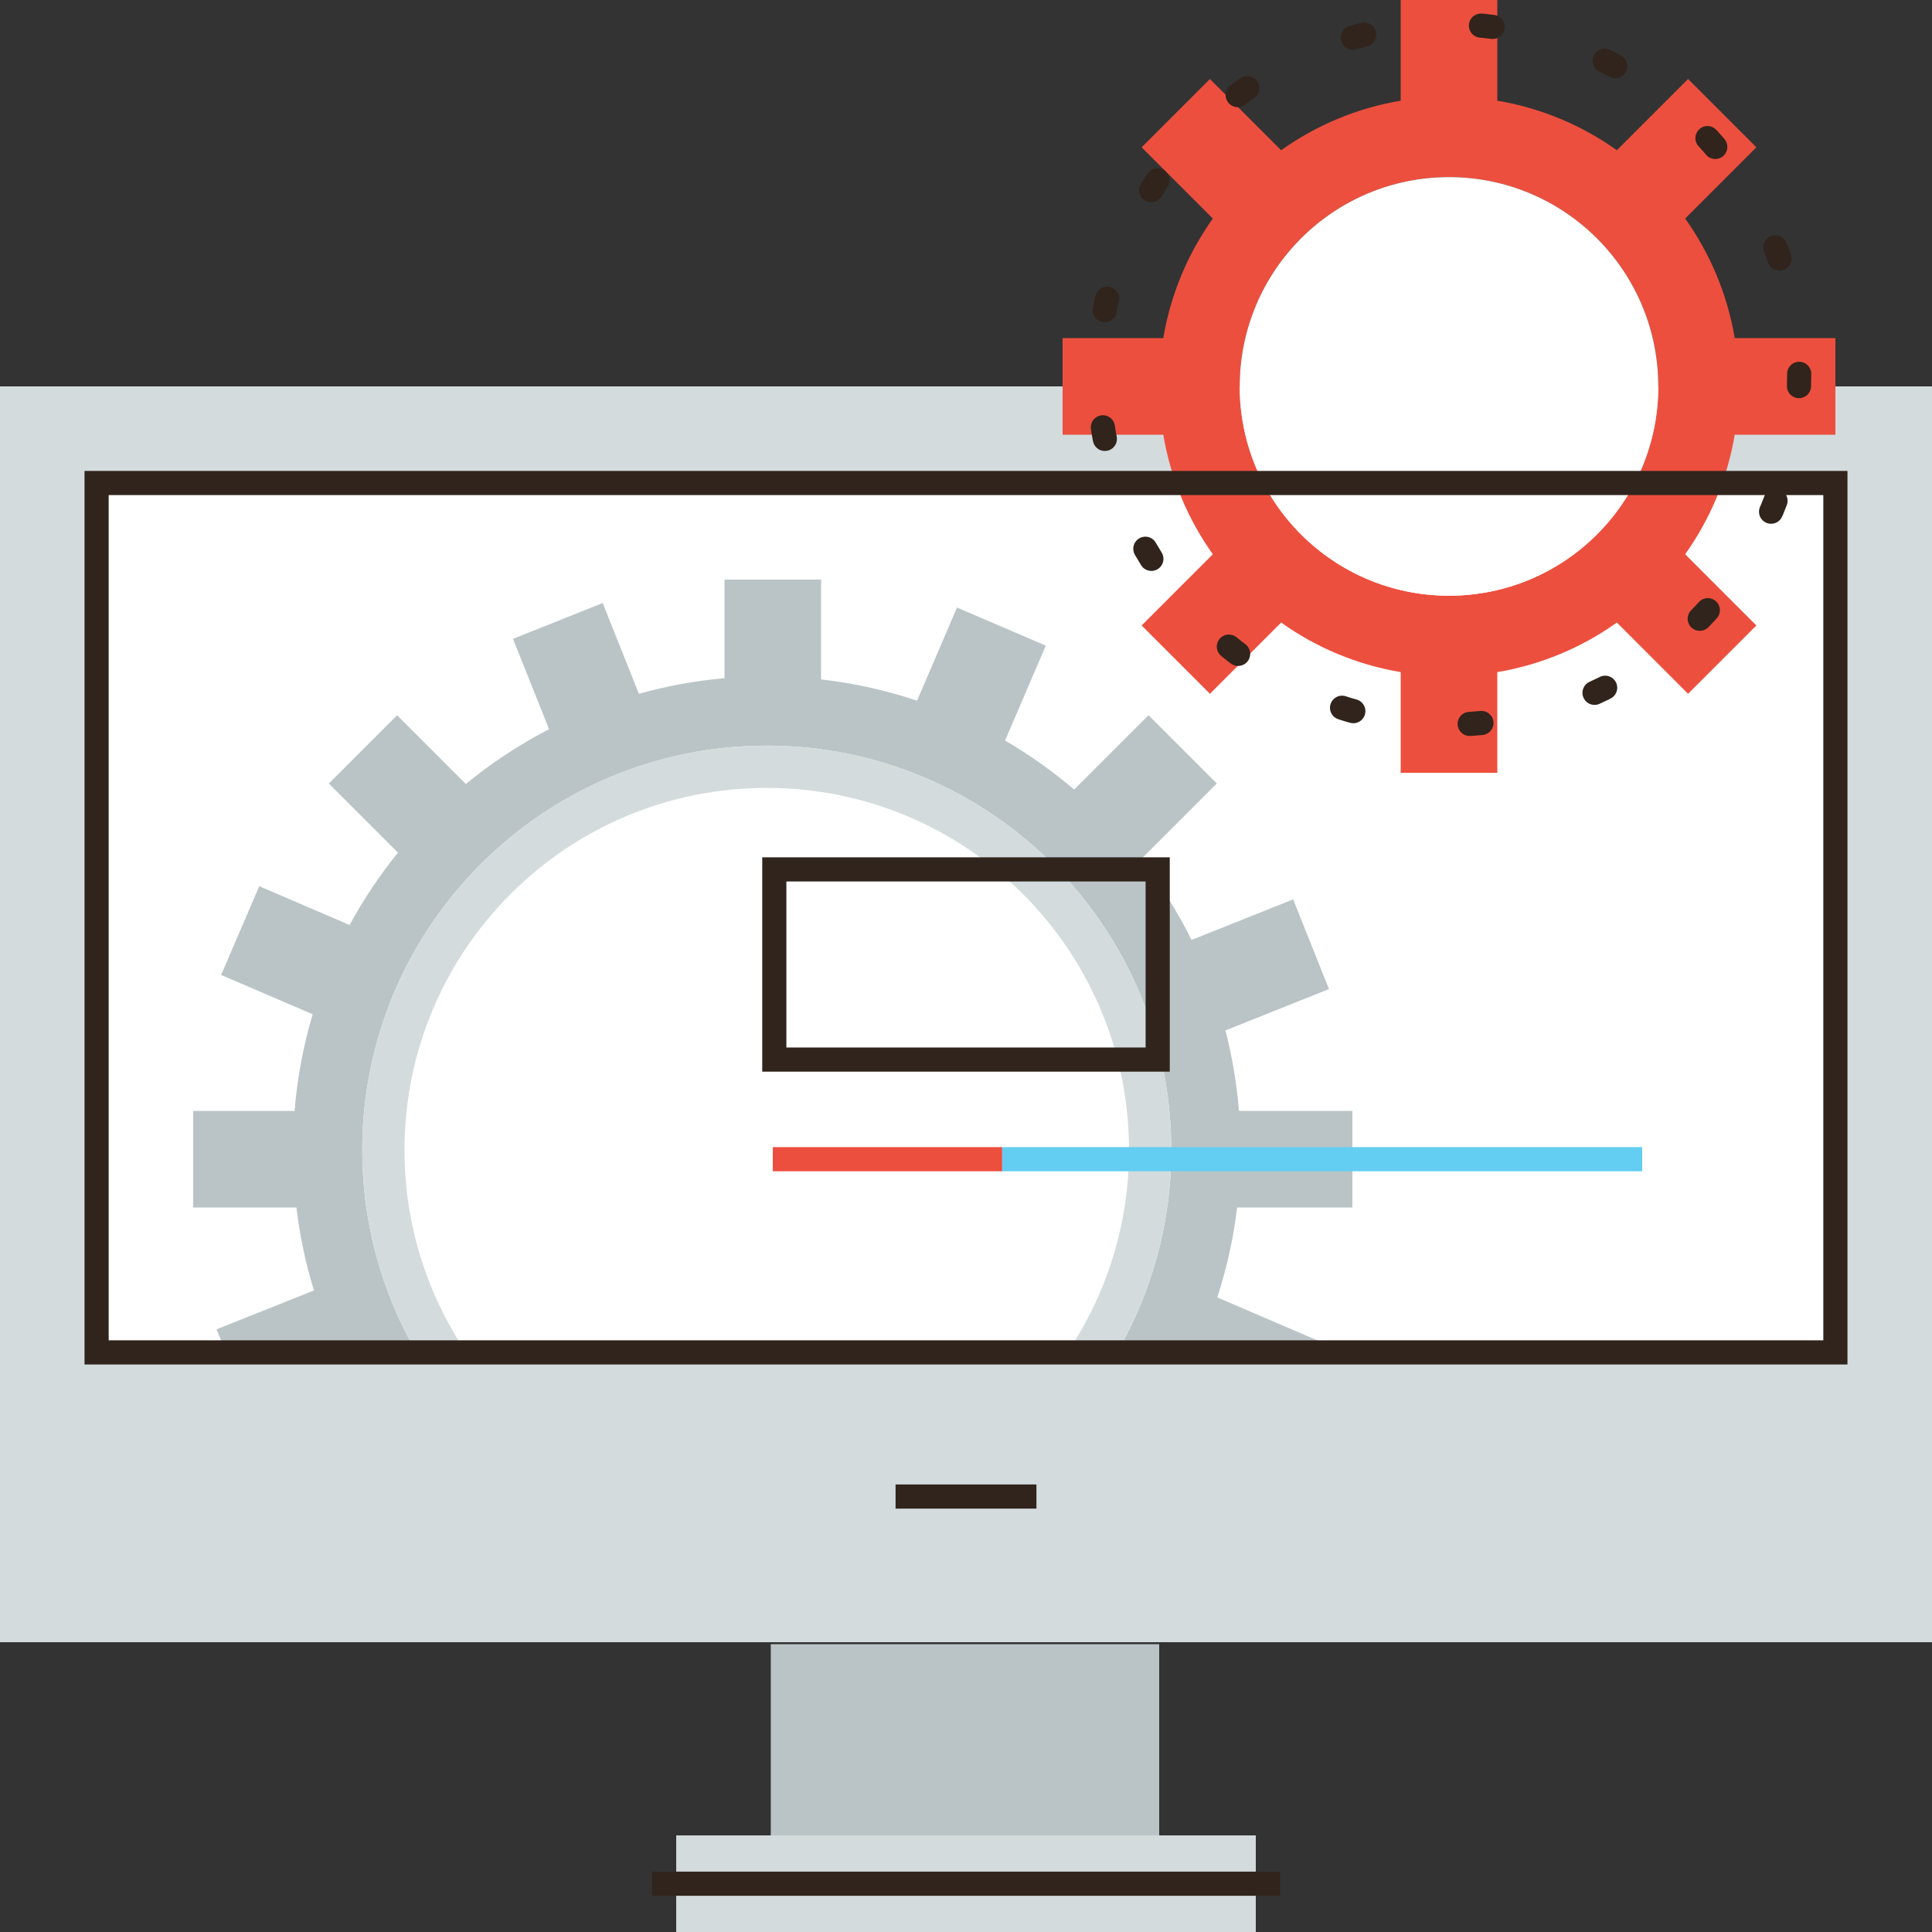 <?xml version="1.0" encoding="iso-8859-1"?>
<!-- Generator: Adobe Illustrator 16.0.0, SVG Export Plug-In . SVG Version: 6.00 Build 0)  -->
<!DOCTYPE svg PUBLIC "-//W3C//DTD SVG 1.1//EN" "http://www.w3.org/Graphics/SVG/1.1/DTD/svg11.dtd">
<svg version="1.1" xmlns="http://www.w3.org/2000/svg" xmlns:xlink="http://www.w3.org/1999/xlink" x="0px" y="0px" width="320px"
	 height="320px" viewBox="0 0 320 320" style="enable-background:new 0 0 320 320;" xml:space="preserve">
<rect x="0" y="0" width="320" height="320" fill="#333333" stroke="none"/>
<g id="Layer_141">
	<g>
		<rect y="64" style="fill:#D3DBDD;" width="320" height="208"/>
		<rect x="16" y="80" style="fill:#FFFFFF;" width="288" height="144"/>
		<g>
			<path style="fill:#ED4F3E;" d="M304,72V56h-16.676c-1.225-7.291-4.091-14.021-8.208-19.803l11.796-11.796l-11.314-11.313
				l-11.795,11.795c-5.782-4.117-12.512-6.983-19.803-8.207V0h-16v16.676c-7.291,1.224-14.021,4.09-19.803,8.207l-11.795-11.795
				l-11.314,11.313l11.796,11.796c-4.117,5.781-6.983,12.512-8.208,19.803H176v16h16.676c1.225,7.291,4.091,14.02,8.208,19.802
				l-11.796,11.796l11.314,11.313l11.795-11.796c5.782,4.117,12.512,6.984,19.803,8.208V128h16v-16.677
				c7.291-1.224,14.021-4.091,19.803-8.208l11.795,11.796l11.314-11.313l-11.796-11.796c4.117-5.782,6.983-12.511,8.208-19.802H304z
				 M240,98.666c-19.146,0-34.666-15.521-34.666-34.666c0-19.146,15.521-34.667,34.666-34.667S274.666,44.854,274.666,64
				C274.666,83.146,259.146,98.666,240,98.666z"/>
			<circle style="fill:#FFFFFF;" cx="240" cy="64" r="34.667"/>
		</g>
		<path style="fill:#BAC4C6;" d="M201.616,214.893c1.562-4.779,2.672-9.76,3.291-14.893H224v-16h-18.789
			c-0.375-4.563-1.12-9.02-2.241-13.326l17.15-6.85l-5.934-14.858l-16.827,6.72c-2.351-4.74-5.168-9.205-8.389-13.343l12.568-12.569
			l-11.313-11.313l-12.313,12.313c-3.556-3.033-7.382-5.752-11.442-8.119l6.746-15.717l-14.703-6.311l-6.621,15.426
			c-5.087-1.7-10.401-2.896-15.893-3.524V96h-16v16.326c-4.866,0.432-9.602,1.309-14.172,2.586l-6.004-15.033l-14.857,5.934
			l5.976,14.965c-4.917,2.548-9.538,5.584-13.779,9.072l-11.389-11.389l-11.313,11.313l11.449,11.449
			c-3.014,3.732-5.703,7.736-8.001,11.986l-14.971-6.426l-6.312,14.703l15.164,6.508c-1.534,5.135-2.549,10.488-3.002,16.006H32v16
			h17.093c0.569,4.719,1.538,9.314,2.906,13.736l-16.12,6.438L37.407,224h31.579C63.281,214.143,60,202.707,60,190.5
			c0-37.004,29.996-67,67-67s67,29.996,67,67c0,12.207-3.281,23.643-8.985,33.5h33.72l0.638-1.486L201.616,214.893z"/>
		<rect x="112" y="304" style="fill:#D3DBDD;" width="96" height="16"/>
		<line style="fill:none;stroke:#30241C;stroke-width:4;stroke-miterlimit:10;" x1="108" y1="312" x2="212" y2="312"/>
		
			<line style="fill:none;stroke:#30241C;stroke-width:4;stroke-miterlimit:10;" x1="148.334" y1="247.875" x2="171.666" y2="247.875"/>
		<path style="fill:#D3DBDD;" d="M67,190.5c0-33.138,26.863-60,60-60s60,26.862,60,60c0,12.406-3.767,23.932-10.217,33.5h8.231
			c5.704-9.857,8.985-21.293,8.985-33.5c0-37.004-29.996-67-67-67s-67,29.996-67,67c0,12.207,3.281,23.643,8.986,33.5h8.23
			C70.767,214.432,67,202.906,67,190.5z"/>
		<rect x="16" y="80" style="fill:none;stroke:#30241C;stroke-width:4;stroke-miterlimit:10;" width="288" height="144"/>
		<g>
			
				<circle style="fill:none;stroke:#30241C;stroke-width:4;stroke-linecap:round;stroke-miterlimit:10;stroke-dasharray:1.948,19.484;" cx="240" cy="62.002" r="58.002"/>
		</g>
		<rect x="127.666" y="272.332" style="fill:#BAC4C6;" width="64.334" height="31.668"/>
		<rect x="128.25" y="144" style="fill:none;stroke:#30241C;stroke-width:4;stroke-miterlimit:10;" width="63.5" height="31.5"/>
		<line style="fill:none;stroke:#ED4F3E;stroke-width:4;stroke-miterlimit:10;" x1="128" y1="192" x2="166" y2="192"/>
		<line style="fill:none;stroke:#64CDF2;stroke-width:4;stroke-miterlimit:10;" x1="166" y1="192" x2="272" y2="192"/>
	</g>
</g>
<g id="Layer_1">
</g>
</svg>
